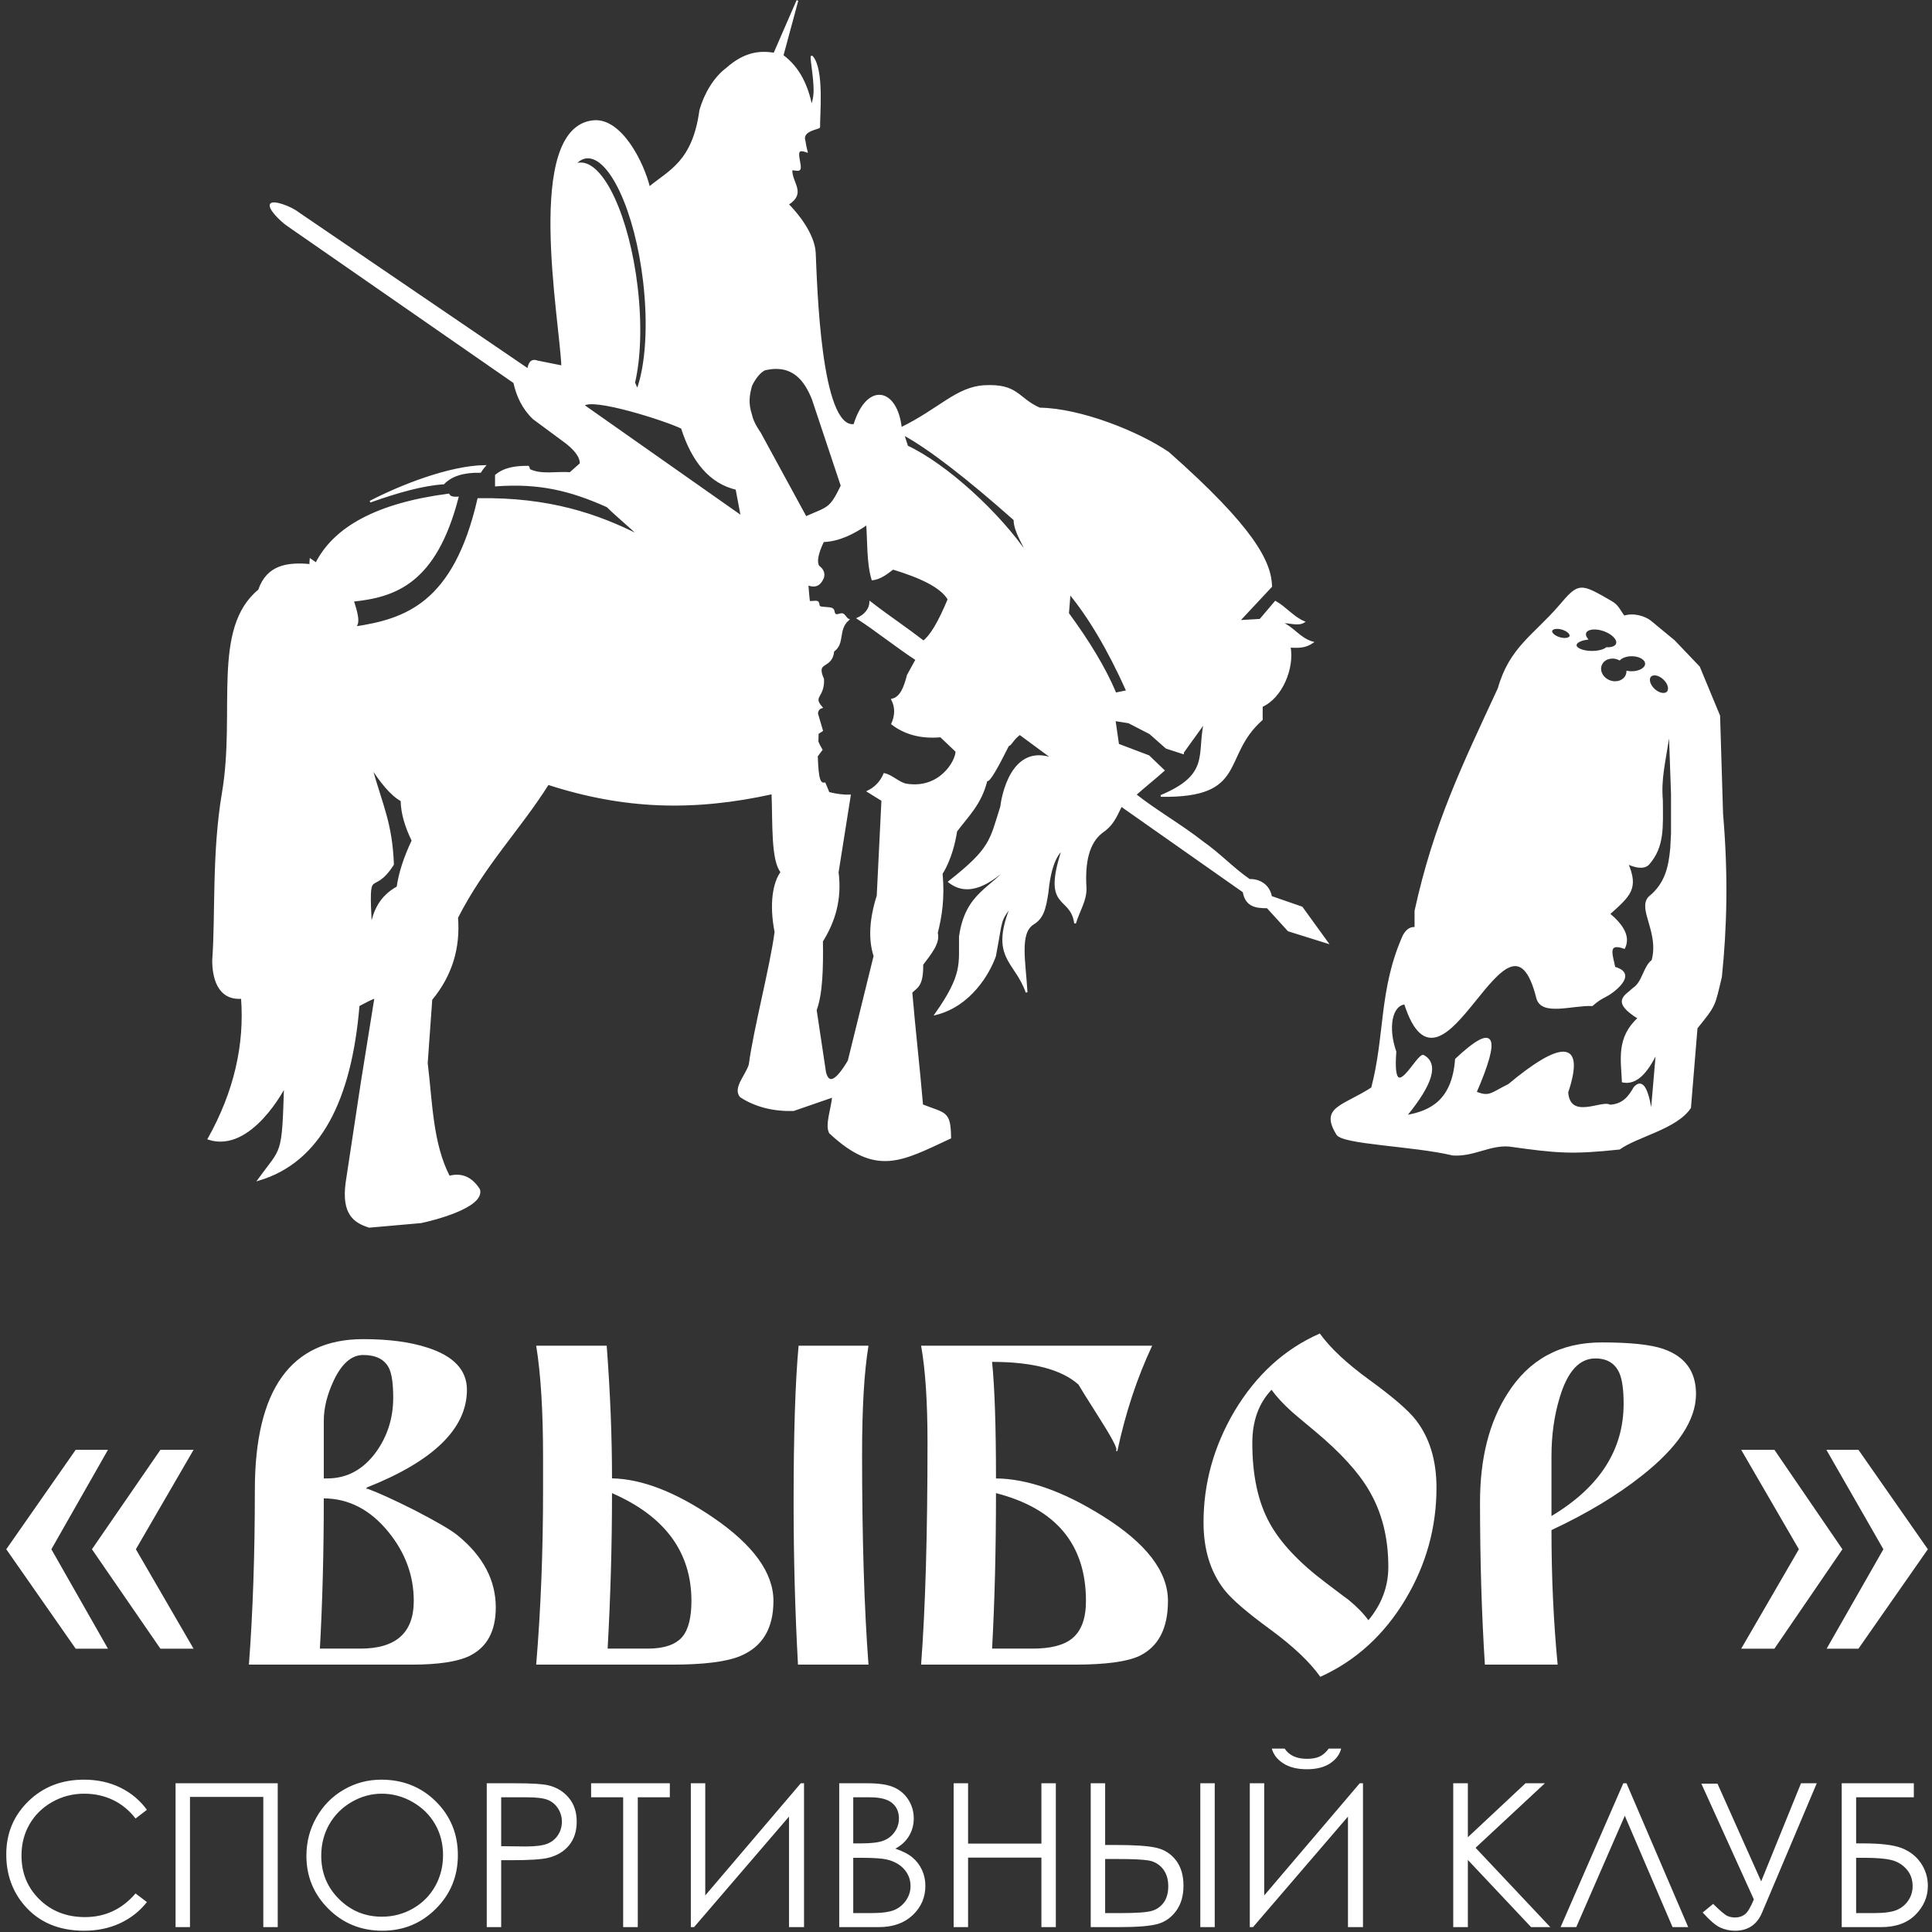<svg width="304" height="304" viewBox="0 0 304 304" fill="none" xmlns="http://www.w3.org/2000/svg">
<rect x="0" y="0" width="304" height="304" fill="#333333" stroke="none"/>
<path fill-rule="evenodd" clip-rule="evenodd" d="M23.116 284.774L21.329 286.145C20.347 284.864 19.165 283.892 17.783 283.229C16.406 282.568 14.893 282.237 13.238 282.237C11.436 282.237 9.765 282.673 8.226 283.539C6.686 284.406 5.499 285.573 4.653 287.034C3.807 288.494 3.382 290.144 3.382 291.967C3.382 294.731 4.327 297.037 6.219 298.881C8.11 300.731 10.495 301.655 13.38 301.655C16.548 301.655 19.196 300.415 21.329 297.936L23.116 299.291C21.986 300.725 20.578 301.839 18.891 302.622C17.205 303.405 15.319 303.799 13.238 303.799C9.277 303.799 6.151 302.48 3.865 299.843C1.947 297.62 0.986 294.93 0.986 291.783C0.986 288.473 2.147 285.683 4.469 283.424C6.797 281.159 9.707 280.03 13.207 280.03C15.319 280.03 17.226 280.445 18.928 281.275C20.63 282.11 22.028 283.277 23.116 284.774ZM27.624 280.597H43.701V303.231H41.431V282.741H29.893V303.231H27.624V280.597ZM59.983 280.03C63.408 280.03 66.277 281.175 68.584 283.461C70.89 285.746 72.046 288.562 72.046 291.904C72.046 295.219 70.895 298.03 68.594 300.336C66.288 302.643 63.482 303.799 60.167 303.799C56.815 303.799 53.983 302.648 51.676 300.352C49.37 298.056 48.214 295.277 48.214 292.014C48.214 289.839 48.739 287.827 49.79 285.967C50.841 284.112 52.275 282.657 54.093 281.606C55.906 280.555 57.871 280.03 59.983 280.03ZM60.083 282.237C58.412 282.237 56.825 282.673 55.323 283.545C53.825 284.417 52.654 285.589 51.808 287.065C50.967 288.547 50.547 290.191 50.547 292.009C50.547 294.694 51.477 296.964 53.342 298.813C55.207 300.667 57.456 301.592 60.083 301.592C61.843 301.592 63.466 301.167 64.959 300.316C66.456 299.464 67.622 298.298 68.458 296.822C69.293 295.345 69.713 293.706 69.713 291.899C69.713 290.102 69.293 288.478 68.458 287.028C67.622 285.578 66.44 284.417 64.922 283.545C63.403 282.673 61.79 282.237 60.083 282.237ZM76.591 280.597H81.104C83.689 280.597 85.439 280.708 86.342 280.933C87.635 281.254 88.691 281.906 89.51 282.898C90.335 283.886 90.745 285.131 90.745 286.629C90.745 288.137 90.346 289.377 89.542 290.359C88.743 291.337 87.64 291.993 86.237 292.335C85.207 292.582 83.29 292.702 80.479 292.702H78.861V303.231H76.591V280.597ZM78.861 282.804V290.496L82.696 290.543C84.246 290.543 85.381 290.401 86.101 290.118C86.82 289.834 87.388 289.382 87.798 288.751C88.207 288.121 88.412 287.412 88.412 286.634C88.412 285.877 88.207 285.179 87.798 284.548C87.388 283.918 86.842 283.471 86.169 283.203C85.496 282.935 84.398 282.804 82.864 282.804H78.861ZM93.01 282.804V280.597H105.398V282.804H100.355V303.231H98.054V282.804H93.01ZM126.514 303.231H124.15V285.841L109.213 303.231H108.703V280.597H110.973V298.246L126.004 280.597H126.514V303.231ZM132.052 280.597H136.512C138.309 280.597 139.691 280.808 140.652 281.233C141.619 281.659 142.381 282.315 142.938 283.198C143.5 284.075 143.779 285.058 143.779 286.13C143.779 287.139 143.531 288.053 143.043 288.878C142.554 289.702 141.834 290.37 140.889 290.885C142.066 291.284 142.969 291.752 143.6 292.293C144.236 292.829 144.724 293.48 145.076 294.247C145.428 295.009 145.607 295.839 145.607 296.732C145.607 298.55 144.945 300.09 143.616 301.345C142.286 302.601 140.505 303.231 138.267 303.231H132.052V280.597ZM134.258 282.804V290.055H135.556C137.132 290.055 138.293 289.908 139.034 289.618C139.775 289.324 140.363 288.862 140.794 288.231C141.23 287.601 141.446 286.897 141.446 286.13C141.446 285.095 141.083 284.28 140.358 283.687C139.628 283.098 138.472 282.804 136.885 282.804H134.258ZM134.258 292.324V301.025H137.069C138.724 301.025 139.938 300.862 140.71 300.542C141.483 300.216 142.102 299.706 142.57 299.018C143.038 298.329 143.274 297.583 143.274 296.785C143.274 295.776 142.943 294.893 142.286 294.142C141.63 293.396 140.726 292.881 139.575 292.603C138.803 292.419 137.458 292.324 135.54 292.324H134.258ZM150.057 280.597H152.327V290.086H163.865V280.597H166.135V303.231H163.865V292.293H152.327V303.231H150.057V280.597ZM171.625 280.597H173.895V290.307H175.529C178.492 290.307 180.62 290.448 181.912 290.738C183.205 291.027 184.245 291.683 185.033 292.713C185.826 293.748 186.22 295.077 186.22 296.706C186.22 298.309 185.837 299.633 185.065 300.683C184.297 301.734 183.315 302.422 182.128 302.748C180.935 303.069 178.938 303.231 176.138 303.231H171.625V280.597ZM173.895 301.025H176.311C178.859 301.025 180.52 300.904 181.292 300.662C182.065 300.421 182.684 299.974 183.142 299.317C183.599 298.666 183.825 297.825 183.825 296.801C183.825 295.671 183.536 294.757 182.963 294.048C182.385 293.343 181.655 292.913 180.767 292.75C179.879 292.592 178.224 292.514 175.802 292.514H173.895V301.025ZM188.868 280.597H191.138V303.231H188.868V280.597ZM214.466 303.231H212.102V285.841L197.164 303.231H196.655V280.597H198.925V298.246L213.956 280.597H214.466V303.231ZM200.123 275.144H202.14C202.492 275.679 202.96 276.079 203.548 276.347C204.131 276.615 204.835 276.751 205.645 276.751C206.469 276.751 207.137 276.63 207.641 276.394C208.146 276.158 208.624 275.743 209.075 275.144H211.03C210.804 276.068 210.226 276.841 209.301 277.461C208.371 278.081 207.147 278.391 205.629 278.391C204.121 278.391 202.892 278.086 201.94 277.476C200.984 276.867 200.38 276.09 200.123 275.144ZM228.667 280.597H230.968V289.088L240.042 280.597H243.089L232.182 290.748L243.94 303.231H240.919L230.968 292.661V303.231H228.667V280.597ZM265.639 303.231H263.175L255.662 285.71L248.023 303.231H245.559L255.426 280.597H255.93L265.639 303.231ZM267.71 280.661H270.247L277.12 296.033L283.388 280.597H285.867L277.267 300.935C276.468 302.843 275.05 303.799 273.006 303.799C272.186 303.799 271.414 303.631 270.683 303.3C269.953 302.964 269.034 302.175 267.915 300.935L269.564 299.58C270.699 300.699 271.456 301.335 271.834 301.487C272.218 301.64 272.601 301.718 272.99 301.718C273.584 301.718 274.099 301.561 274.534 301.245C274.971 300.925 275.449 300.137 275.969 298.871L267.71 280.661ZM289.792 303.231V280.597H301.141V282.804H292.062V290.055H293.118C295.929 290.055 297.973 290.301 299.244 290.801C300.521 291.3 301.519 292.083 302.249 293.155C302.98 294.226 303.347 295.424 303.347 296.738C303.347 298.461 302.701 299.974 301.409 301.277C300.116 302.58 298.314 303.231 296.007 303.231H289.792ZM292.062 292.324V301.025H294.831C296.475 301.025 297.678 300.862 298.44 300.542C299.207 300.216 299.817 299.717 300.268 299.044C300.726 298.366 300.951 297.615 300.951 296.785C300.951 295.734 300.631 294.846 299.99 294.116C299.344 293.385 298.545 292.902 297.584 292.671C296.628 292.44 295.204 292.324 293.318 292.324H292.062Z" fill="white"/>
<path fill-rule="evenodd" clip-rule="evenodd" d="M215.884 171.206C211.278 174.175 207.833 174.242 210.363 178.41C211.069 179.971 222.321 180.179 228.608 181.685C231.911 181.897 234.388 180.02 237.496 180.281C244.982 181.329 247.288 181.545 254.805 180.749C257.583 178.753 263.785 177.535 265.94 174.293C266.283 170.114 266.626 165.935 266.969 161.756C269.959 158.043 269.691 158.347 270.805 153.709C271.591 146.105 271.827 137.786 270.992 128.073C270.836 122.927 270.68 117.781 270.524 112.636C269.463 110.078 268.403 107.521 267.343 104.963C266.033 103.591 264.723 102.219 263.413 100.847C262.166 99.817 260.918 98.788 259.671 97.759C258.766 97.042 256.957 96.513 255.554 97.011C254.868 96.231 254.68 95.327 253.496 94.672C248.615 91.862 248.487 91.722 245.356 95.42C241.343 100.038 237.602 101.986 235.812 108.332C230.219 120.419 225.73 129.563 222.713 143.324C222.713 144.228 222.713 145.133 222.713 146.037C222.233 145.9 221.45 146.099 220.842 147.254C217.074 155.734 218.073 162.881 215.884 171.206ZM259.856 175.304C259.222 170.885 258.296 169.868 257.173 171.138C256.366 172.56 255.424 173.847 253.309 173.961C252.168 173.134 246.977 176.411 246.623 171.881C249.461 163.357 245.305 164.094 237.41 170.692C234.562 172.099 234.414 172.742 232.208 171.881C235.985 163.156 235.388 160.779 229.088 166.68C228.604 173.057 225.278 174.915 221.212 175.596C225.501 170.377 226.186 167.376 224.003 166.14C223.052 165.602 218.874 174.844 219.578 165.491C218.245 161.685 218.923 158.123 221.064 157.913C226.996 176.378 237.311 138.791 241.867 157.021C242.581 159.8 247.387 158.032 250.528 158.166C252.225 156.643 252.703 157.009 254.4 155.486C256.764 153.284 255.081 152.545 254.032 152.244C253.736 150.544 252.629 148.104 255.577 149.154C256.439 147.371 255.328 145.588 253.199 143.805C256.481 140.869 257.749 139.795 256.052 135.84C257.211 136.368 258.613 136.749 259.381 135.959C261.801 133.216 261.538 130.132 261.52 125.974C261.233 122.396 261.87 120.367 262.709 114.801C262.828 118.169 262.947 121.536 263.066 124.904C263.066 127.004 263.066 129.104 263.066 131.204C263.026 131.957 262.986 132.71 262.947 133.463C262.674 136.333 262.177 139.026 259.499 141.19C257.767 143.032 261.224 146.711 260.008 151.14C258.661 152.171 258.533 154.603 257.003 155.572C255.846 156.714 253.507 157.523 257.835 160.208C254.428 163.292 255.19 166.772 255.339 170.193C257.486 170.646 259.193 168.682 260.688 165.558C260.411 168.806 260.133 172.055 259.856 175.304ZM261.821 106.82C262.565 107.52 262.817 108.46 262.384 108.92C261.951 109.38 260.997 109.186 260.253 108.486C259.509 107.786 259.257 106.845 259.69 106.385C260.123 105.925 261.077 106.12 261.821 106.82ZM254.613 103.668C254.688 103.698 254.761 103.73 254.831 103.765C255.222 103.382 255.936 103.126 256.753 103.126C257.99 103.126 258.992 103.714 258.992 104.44C258.992 105.166 257.99 105.754 256.753 105.754C256.51 105.754 256.277 105.732 256.057 105.69C256.048 105.863 256.012 106.036 255.946 106.204C255.568 107.168 254.359 107.595 253.245 107.159C252.132 106.722 251.535 105.587 251.912 104.623C252.29 103.659 253.499 103.232 254.613 103.668ZM247.942 101.535L247.942 101.519L247.942 101.503C247.958 101.049 248.691 100.666 249.701 100.531C249.451 100.203 249.351 99.867 249.454 99.576C249.699 98.878 251.008 98.703 252.377 99.185C253.747 99.667 254.658 100.623 254.413 101.32C254.249 101.786 253.609 102.019 252.793 101.978C252.376 102.322 251.505 102.558 250.499 102.558C249.099 102.558 247.962 102.101 247.942 101.535ZM245.821 98.946C246.645 99.192 247.216 99.716 247.097 100.115C246.978 100.514 246.214 100.638 245.389 100.392C244.565 100.146 243.993 99.623 244.112 99.224C244.231 98.825 244.996 98.701 245.821 98.946Z" fill="white" stroke="white" stroke-width="0.265"/>
<path fill-rule="evenodd" clip-rule="evenodd" d="M124.528 26.651C125.11 26.643 125.702 26.895 125.826 26.584C126.029 26.106 125.439 24.558 125.66 23.953C125.848 23.435 126.561 23.734 126.933 23.845C126.704 22.945 126.613 22.248 126.613 22.248C125.96 20.437 128.912 20.233 128.904 19.988C128.85 18.177 129.59 10.898 127.766 8.906C127.451 8.58 128.178 11.963 128.161 14.298C128.151 15.689 127.69 16.755 127.676 16.687C127.046 13.688 125.858 10.766 123.134 8.745C123.959 5.69 124.648 3.139 125.473 0.083C124.259 2.871 123.046 5.658 121.832 8.446C119.563 8.057 117.154 8.306 114.351 10.804C112.401 12.25 110.904 14.825 110.189 17.367C109.086 25.499 105.362 26.856 102.145 29.522C101.234 25.704 97.737 18.62 93.353 19.069C82.535 20.179 88.208 50.331 88.469 57.654C87.167 57.394 85.864 57.133 84.562 56.873C83.539 56.495 83.259 57.23 83.097 58.143C71.038 49.932 58.98 41.722 46.921 33.511C45.653 32.52 42.965 31.611 42.623 32.143C42.219 32.721 44.142 34.697 45.344 35.5C57.359 43.836 68.9 51.843 80.916 60.179C81.38 62.301 82.279 64.238 83.944 65.845C85.442 66.952 86.94 68.059 88.437 69.166C90.536 70.646 91.413 71.898 91.368 72.976C90.814 73.464 90.261 73.953 89.707 74.441C87.558 74.265 85.192 74.867 83.259 73.914C83.257 73.745 83.207 73.585 83.119 73.437C81.208 73.425 79.408 73.653 78.033 74.804C78.033 75.332 78.033 75.86 78.033 76.388C84.783 75.899 89.674 77.045 95.563 79.682C96.962 81.082 99.213 82.911 100.613 84.311C93.972 80.958 86.37 78.36 75.26 78.528C71.479 95.037 63.802 97.523 55.77 98.73C56.646 98.149 56.144 96.388 55.532 94.531C62.205 93.835 68.523 91.72 72.012 78.29C71.139 78.346 70.738 78.147 70.586 77.815C59.206 79.3 52.58 83.072 49.749 88.668L48.859 88.047C48.828 88.327 48.822 88.611 48.846 88.901C45.23 88.552 42.064 89.021 40.757 92.869C33.381 98.943 37.236 111.925 35.066 124.741C33.444 134.322 34.059 143.983 33.533 151.059C33.52 153.665 34.26 157.314 38.064 157.022C38.627 164.415 36.949 171.809 32.817 179.202C39.516 181.371 44.827 170.94 44.827 170.94C44.495 182.119 44.425 180.487 40.688 185.642C50.308 182.784 55.191 173.12 56.429 158.214C56.429 158.214 59.099 156.748 59.052 157.022C58.337 161.474 57.621 165.926 56.906 170.378C56.111 175.625 55.316 180.872 54.521 186.119C53.866 191.064 55.808 192.299 58.099 193.035C60.802 192.797 63.505 192.558 66.208 192.32C67.924 191.975 76.097 189.967 75.403 187.212C74.297 185.459 72.799 184.587 70.662 185.152C67.951 179.907 67.913 173.427 67.161 167.277C67.4 163.938 67.639 160.599 67.877 157.26C71.073 153.401 72.3 149.079 71.932 144.381C76.182 136.048 81.784 130.43 86.236 123.354C98.243 127.247 109.13 127.56 121.54 124.824C121.727 129.568 121.429 135.341 122.971 137.226C121.715 138.919 121.164 142.323 122.021 146.632C121.305 152.117 118.678 162.03 117.962 167.516C117.485 169.185 115.436 171.17 116.531 172.524C118.936 174.12 121.908 174.773 124.879 174.671C126.946 173.955 129.013 173.24 131.08 172.524C130.921 174.432 129.917 177.065 130.603 178.248C137.913 185.036 141.788 182.628 149.515 179.034C149.455 174.869 148.785 175.336 145.102 173.893C144.593 167.852 143.919 162.183 143.411 156.142C144.174 155.31 145.178 155.264 145.128 151.754C146.415 150.048 147.847 148.328 147.417 146.794C148.069 144.208 148.537 141.377 148.18 137.446C148.18 137.446 149.78 135.178 150.469 130.769C152.242 128.385 154.334 126.494 155.238 122.757C155.613 123.167 157.087 120.359 158.672 117.225C158.943 117.4 159.409 116.206 160.47 115.493L165.894 119.497C159.195 116.796 157.705 125.445 157.528 126.954C155.824 132.32 155.995 133.5 149.343 138.753C152.413 141.191 155.927 138.922 158.863 136.111C156.256 139.863 152.037 140.341 151.041 147.366C150.978 151.637 151.651 153.3 147.226 159.576C152.684 158.231 155.627 153.109 156.574 150.419C157.733 144.305 157.172 145.151 159.264 142.276C155.724 150.764 159.773 151.078 161.534 156.142C161.26 151.318 160.262 146.789 162.559 145.361C164.045 144.436 164.432 143.128 164.835 140.369C165.39 134.54 167.19 133.714 167.19 133.714C164.05 143.3 168.517 140.684 169.165 145.268C169.715 143.392 170.935 141.592 170.815 139.641C170.571 135.655 171.255 132.596 173.362 130.96C175.013 129.851 175.511 128.657 176.424 126.775C183.482 131.735 188.623 135.348 195.681 140.308C196.065 142.598 197.69 142.778 199.425 142.771C200.53 143.985 201.635 145.198 202.74 146.412C204.775 147.048 206.81 147.684 208.845 148.32C207.509 146.476 206.174 144.632 204.839 142.788C203.226 142.23 201.614 141.672 200.002 141.113C199.652 139.172 198.016 138.388 196.593 138.461C193.858 136.553 191.93 134.394 189.195 132.486C185.889 129.879 181.952 127.65 178.646 125.042C179.917 123.898 181.819 122.375 183.091 121.231L180.746 118.98L175.94 117.158L175.384 113.313L177.61 113.668L180.948 115.388L183.528 117.664L186.143 118.515V118.369C187.288 116.78 188.432 115.19 189.577 113.6C188.413 118.695 190.614 121.926 182.665 125.242C196.341 125.438 192 119.011 198.543 113.219C198.543 112.519 198.543 111.82 198.543 111.12C201.709 109.719 203.553 105.042 202.931 101.772C204.413 101.824 205.337 101.856 206.509 101.082C204.458 100.481 203.584 98.806 201.595 97.957C202.677 97.766 204.17 98.463 205.148 97.859C203.52 97.183 202.241 95.569 200.688 94.7L198.292 97.522C197.171 97.588 196.05 97.654 194.93 97.719L200.023 92.268C199.91 88.467 197.351 83.181 183.854 71.249C179.261 68.081 170.069 64.365 163.585 64.284C160.088 62.758 160.181 60.456 154.857 60.757C150.533 61.011 147.803 64.434 141.759 67.38C141.1 61.158 136.473 60.166 134.429 66.86C128.99 67.711 128.435 44.503 128.221 39.946C128.167 37.582 126.428 34.673 123.952 32.142C126.806 30.333 124.464 28.877 124.528 26.651ZM128.636 116.689L128.671 115.393L129.35 114.949L128.572 112.302C128.604 111.796 128.82 111.45 129.278 111.311C127.686 109.476 129.637 109.784 129.525 106.871C128.144 103.771 130.844 105.352 131.128 102.43C132.869 101.241 131.68 99.091 133.472 97.497C133.153 97.377 132.917 96.781 132.599 96.662C132.26 96.535 131.838 96.884 131.498 96.757C131.051 96.533 131.348 96.019 130.9 95.795C130.51 95.6 129.373 95.694 128.983 95.499C128.724 95.37 128.878 94.846 128.618 94.717C128.319 94.567 127.605 94.81 127.305 94.66C127.221 93.953 127.137 93.104 127.058 91.946C127.916 92.267 128.898 92.415 129.525 90.836C129.703 90.155 129.435 89.585 128.785 89.109C128.383 88.443 128.546 87.21 129.525 85.162C132.027 85.058 134.275 83.935 136.432 82.449C136.637 85.163 136.487 88.588 137.275 91.172C138.401 91.028 139.287 90.43 140.502 89.48C144.666 90.754 148.031 92.239 149.259 94.29C147.685 98.105 146.404 100.105 145.313 100.95C142.558 98.812 139.695 96.917 136.94 94.779C136.891 95.874 136.109 96.791 134.992 97.304C137.911 99.195 141.283 101.896 144.202 103.787C143.75 104.609 143.298 105.432 142.846 106.254C142.368 108.069 141.806 109.753 140.379 110.078C141.025 111.352 140.946 112.627 140.379 113.901C142.302 115.373 144.756 116.154 148.026 115.875C148.848 116.656 149.671 117.437 150.493 118.218C150.495 119.799 147.886 124.324 142.571 123.444C141.378 123.198 140.338 122.041 139.145 121.795C138.62 123.028 137.747 123.958 136.573 124.528L138.832 125.927C138.585 130.935 138.339 135.943 138.093 140.951C136.935 144.609 136.741 147.785 137.6 150.433C136.246 155.934 134.891 161.435 133.536 166.935C131.64 170.126 130.393 170.805 129.842 168.782C129.349 165.499 128.856 162.214 128.364 158.93C129.316 156.358 129.409 152.353 129.349 148.094C131.274 145.009 132.363 141.525 131.812 137.256L133.726 125.175C132.721 125.204 131.604 125.069 130.388 124.755C130.183 124.262 129.977 123.768 129.771 123.275C128.986 123.358 128.664 122.798 128.538 118.958C128.785 118.629 129.032 118.3 129.278 117.971C129.032 117.539 128.773 117.105 128.636 116.689ZM76.257 73.325C70.691 73.423 63.059 76.436 58.236 78.938C62.592 77.386 66.581 76.269 69.793 76.071C71.001 74.813 72.915 74.193 75.577 74.249C75.76 73.937 75.997 73.63 76.257 73.325ZM92.29 24.782C95.98 24.43 100.027 33.156 101.329 44.271C102.152 51.296 101.681 57.595 100.293 61.367L99.781 60.225C100.676 56.422 100.889 51.069 100.203 45.211C98.901 34.095 94.854 25.369 91.164 25.721C90.879 25.749 90.604 25.83 90.34 25.961C90.916 25.262 91.57 24.851 92.29 24.782ZM118.189 60.695C117.795 62.189 117.577 63.42 118.196 65.31C118.43 66.555 119.567 68.12 119.567 68.12C121.975 72.541 124.384 76.962 126.792 81.383C130.355 79.804 130.624 80.181 132.434 76.434C130.916 71.881 129.399 67.328 127.881 62.775C126.688 59.836 124.781 57.128 120.359 58.123C119.543 58.484 118.733 59.531 118.189 60.695ZM168.313 93.363C168.229 94.418 168.144 95.472 168.06 96.527C171.254 100.882 173.851 105.103 175.527 109.119C176.138 108.993 176.75 108.866 177.362 108.74C174.346 102.027 171.329 97.039 168.313 93.363ZM142.133 68.321C142.396 69.144 142.483 69.417 142.747 70.241C148.832 73.091 157.215 80.689 161.802 87.496C161.077 85.585 159.628 83.623 159.628 81.763C152.142 75.132 146.245 70.566 142.133 68.321ZM116.703 81.293L91.799 63.785C93.104 62.354 104.853 66.117 107.294 67.338C108.956 72.539 111.695 75.945 115.882 76.936L116.703 81.293ZM58.376 145.817C58.87 143.415 59.742 141.152 62.551 139.593C62.857 137.414 63.619 135.017 64.915 132.267C63.859 130.087 63.206 127.974 63.182 125.965C61.518 125.05 59.933 123.03 58.376 120.608C60.127 126.881 61.593 129.508 61.843 136.017C58.455 141.31 57.862 135.518 58.376 145.817Z" fill="white" stroke="white" stroke-width="0.277"/>
<path fill-rule="evenodd" clip-rule="evenodd" d="M30.457 259.421H25.242L14.467 243.775L25.242 228.129H30.457L21.38 243.775L30.457 259.421ZM16.989 259.421H11.909L0.986 243.775L11.909 228.129H16.989L8.083 243.775L16.989 259.421ZM78.01 252.927C78.01 256.666 76.632 259.212 73.865 260.565C71.971 261.475 68.932 261.93 64.75 261.93H39.166C39.793 253.64 40.101 244.489 40.101 234.464C40.101 218.633 45.783 210.712 57.149 210.712C61.134 210.712 64.504 211.155 67.235 212.041C71.392 213.369 73.471 215.583 73.471 218.683C73.471 224.784 68.207 229.913 57.69 234.07V234.328L57.837 234.255C59.486 234.858 61.946 235.977 65.181 237.6C68.637 239.384 70.925 240.712 72.032 241.61C76.017 244.87 78.01 248.646 78.01 252.927ZM61.872 219.913C61.872 217.674 61.638 216.112 61.183 215.227C60.482 213.886 59.141 213.209 57.149 213.209C55.341 213.209 53.803 214.525 52.536 217.17C51.478 219.409 50.949 221.537 50.949 223.554V232.631H51.491C54.59 232.631 57.149 231.253 59.166 228.486C60.962 225.989 61.872 223.135 61.872 219.913ZM65.107 251.906C65.107 247.92 63.766 244.28 61.072 240.995C58.243 237.539 54.861 235.792 50.949 235.768C50.949 244.206 50.74 252.078 50.334 259.409H56.718C62.315 259.409 65.107 256.912 65.107 251.906ZM136.657 261.93H125.562C125.107 253.615 124.873 245.14 124.873 236.518C124.873 225.694 125.132 217.44 125.66 211.745H136.657C135.98 215.829 135.648 221.524 135.648 228.831C135.648 241.979 135.98 253.013 136.657 261.93ZM121.7 251.906C121.7 256.235 119.978 259.114 116.509 260.565C114.357 261.475 110.753 261.93 105.697 261.93H84.369C85.094 253.258 85.451 244.095 85.451 234.464V229.372C85.451 222.041 85.094 216.174 84.369 211.745H95.464C96.017 219.052 96.3 226.013 96.3 232.619C101.011 232.717 106.288 234.759 112.155 238.744C118.514 243.074 121.7 247.465 121.7 251.906ZM108.797 251.906C108.797 244.23 104.627 238.572 96.3 234.944C96.3 243.086 96.067 251.241 95.611 259.409H101.921C104.492 259.409 106.3 258.794 107.358 257.564C108.317 256.42 108.797 254.525 108.797 251.906ZM183.779 251.906C183.779 256.235 182.278 259.114 179.277 260.565C177.333 261.475 173.914 261.93 169.043 261.93H144.935C145.612 253.013 145.943 241.34 145.943 226.924C145.943 220.602 145.612 215.546 144.935 211.745H181.294C178.92 216.801 177.087 222.324 175.821 228.314H175.599C175.624 228.265 175.649 228.191 175.673 228.092C175.673 227.613 174.8 225.989 173.041 223.222C170.974 219.962 169.855 218.166 169.695 217.859C167.026 215.485 162.499 214.292 156.104 214.292C156.509 218.302 156.718 224.415 156.718 232.631C161.688 232.68 167.284 234.648 173.508 238.547C180.359 242.816 183.779 247.281 183.779 251.906ZM170.876 251.906C170.876 243.025 166.165 237.367 156.718 234.944C156.718 243.923 156.509 252.078 156.104 259.409H162.487C165.316 259.409 167.383 258.88 168.686 257.822C170.15 256.641 170.876 254.673 170.876 251.906ZM226.03 234.083C226.03 240.356 224.406 246.198 221.159 251.635C217.801 257.256 213.324 261.327 207.752 263.849C206.116 261.536 203.521 259.077 199.966 256.457C196.251 253.751 193.791 251.635 192.623 250.122C190.458 247.33 189.375 243.812 189.375 239.556C189.375 233.357 191.012 227.514 194.271 222.004C197.69 216.309 202.155 212.25 207.678 209.827C209.314 212.115 211.922 214.55 215.501 217.145C219.203 219.839 221.639 221.942 222.82 223.48C224.96 226.272 226.03 229.802 226.03 234.083ZM218.453 246.543C218.453 241.93 217.432 237.908 215.39 234.476C213.718 231.61 210.889 228.523 206.928 225.214C204.665 223.332 203.459 222.311 203.287 222.151C201.946 220.946 200.876 219.79 200.077 218.683C198.059 220.798 197.051 223.591 197.051 227.047C197.051 232.139 197.949 236.333 199.757 239.618C201.442 242.717 204.382 245.854 208.588 249.027C210.839 250.737 212.045 251.635 212.192 251.734C213.508 252.816 214.554 253.886 215.316 254.944C217.407 252.434 218.453 249.642 218.453 246.543ZM266.867 219.347C266.867 223.455 264 227.76 258.281 232.25C254.394 235.325 249.671 238.166 244.124 240.761C244.124 248.092 244.443 255.153 245.095 261.93H233.644C233.14 253.972 232.881 245.448 232.881 236.358C232.881 229.482 234.32 223.787 237.211 219.273C240.594 213.91 245.526 211.229 252.02 211.229C256.461 211.229 259.683 211.561 261.676 212.238C265.132 213.418 266.867 215.78 266.867 219.347ZM255.477 220.884C255.477 218.695 255.255 217.096 254.825 216.087C254.148 214.525 252.881 213.75 251.012 213.75C248.515 213.75 246.645 215.792 245.427 219.876C244.554 222.729 244.124 225.817 244.124 229.138V238.547C251.688 234.021 255.477 228.141 255.477 220.884ZM303.349 243.775L292.426 259.421H287.42L296.35 243.775L287.383 228.129H292.426L303.349 243.775ZM289.905 243.775L279.204 259.421H273.976L283.054 243.775L273.976 228.129H279.204L289.905 243.775Z" fill="white"/>
</svg>
